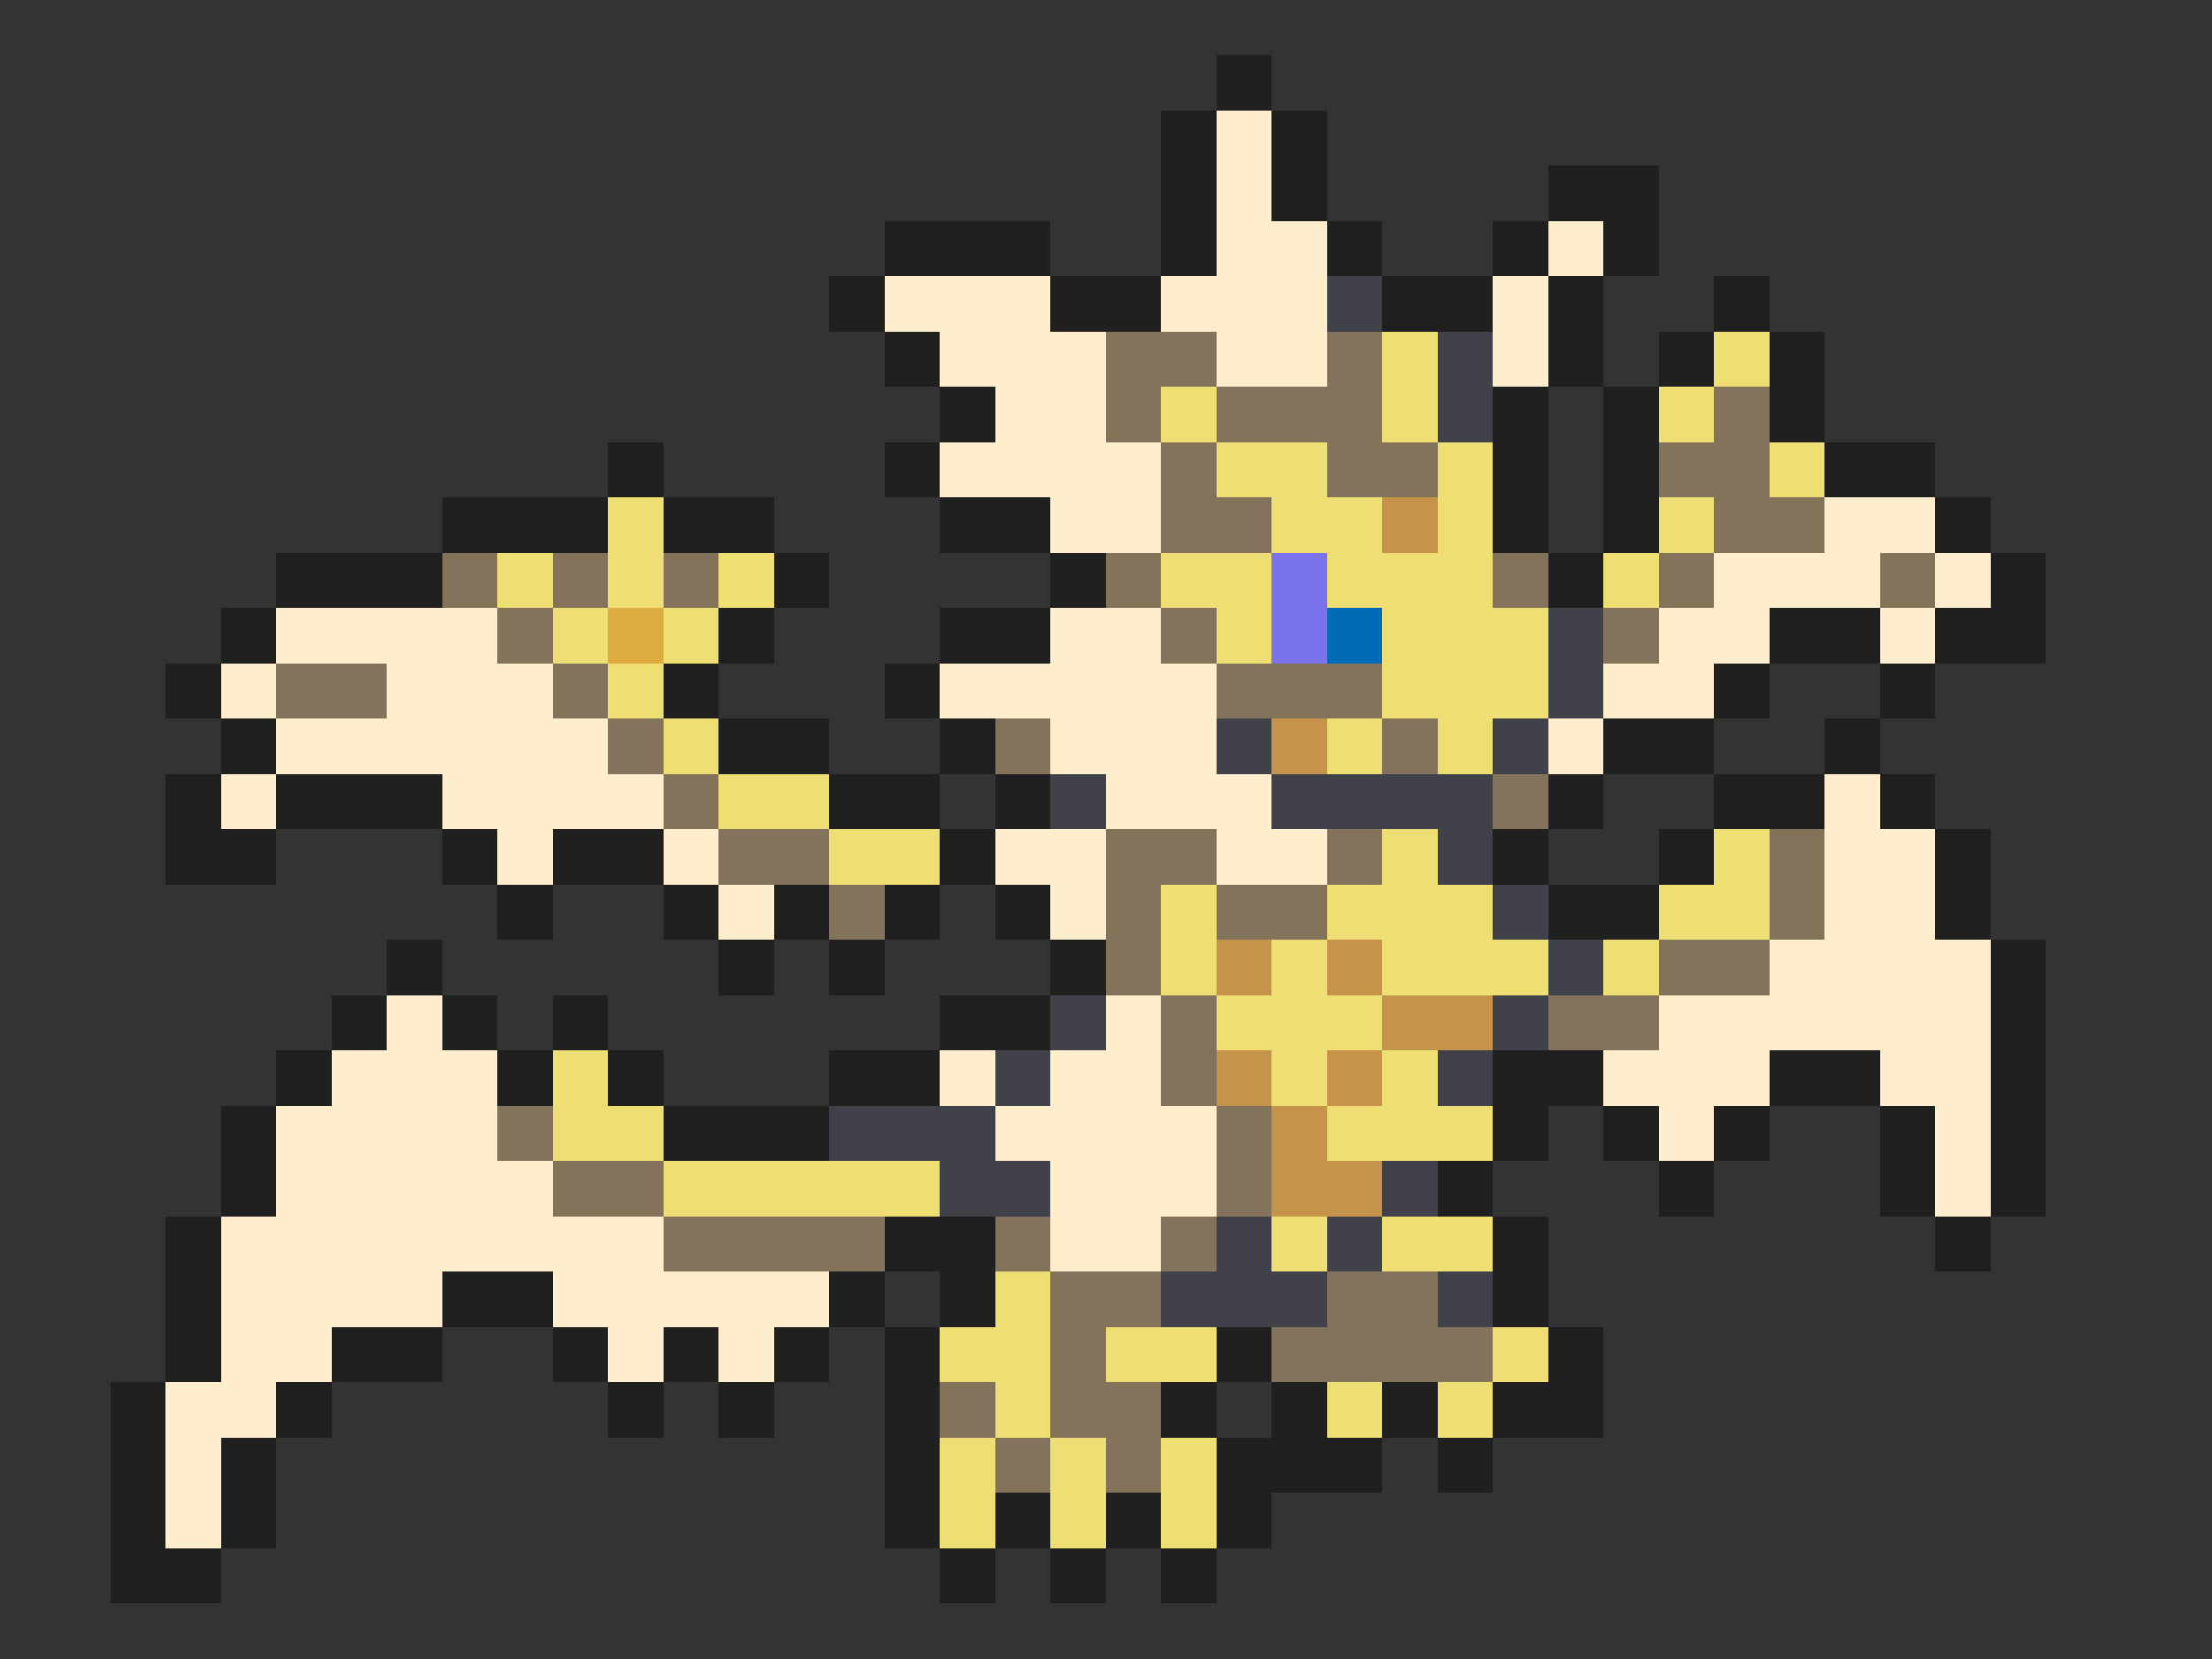<svg xmlns="http://www.w3.org/2000/svg" viewBox="0 -0.5 40 30" shape-rendering="crispEdges">
<rect x="0" y="-0.5" width="40" height="30" fill="#333333" stroke="none"/>
<path stroke="#202020" d="M22 1h1M21 2h1M23 2h1M21 3h1M23 3h1M28 3h2M16 4h3M21 4h1M24 4h1M27 4h1M29 4h1M15 5h1M19 5h2M25 5h2M28 5h1M31 5h1M16 6h1M28 6h1M30 6h1M32 6h1M17 7h1M27 7h1M29 7h1M32 7h1M11 8h1M16 8h1M27 8h1M29 8h1M33 8h2M8 9h3M12 9h2M17 9h2M27 9h1M29 9h1M35 9h1M5 10h3M14 10h1M19 10h1M28 10h1M36 10h1M4 11h1M13 11h1M17 11h2M32 11h2M35 11h2M3 12h1M12 12h1M16 12h1M31 12h1M34 12h1M4 13h1M13 13h2M17 13h1M29 13h2M33 13h1M3 14h1M5 14h3M15 14h2M18 14h1M28 14h1M31 14h2M34 14h1M3 15h2M8 15h1M10 15h2M17 15h1M27 15h1M30 15h1M35 15h1M9 16h1M12 16h1M14 16h1M16 16h1M18 16h1M28 16h2M35 16h1M7 17h1M13 17h1M15 17h1M19 17h1M36 17h1M6 18h1M8 18h1M10 18h1M17 18h2M36 18h1M5 19h1M9 19h1M11 19h1M15 19h2M27 19h2M32 19h2M36 19h1M4 20h1M12 20h3M27 20h1M29 20h1M31 20h1M34 20h1M36 20h1M4 21h1M26 21h1M30 21h1M34 21h1M36 21h1M3 22h1M16 22h2M27 22h1M35 22h1M3 23h1M8 23h2M15 23h1M17 23h1M27 23h1M3 24h1M6 24h2M10 24h1M12 24h1M14 24h1M16 24h1M22 24h1M28 24h1M2 25h1M5 25h1M11 25h1M13 25h1M16 25h1M21 25h1M23 25h1M25 25h1M27 25h2M2 26h1M4 26h1M16 26h1M22 26h3M26 26h1M2 27h1M4 27h1M16 27h1M18 27h1M20 27h1M22 27h1M2 28h2M17 28h1M19 28h1M21 28h1" />
<path stroke="#ffeecd" d="M22 2h1M22 3h1M22 4h2M28 4h1M16 5h3M21 5h3M27 5h1M17 6h3M22 6h2M27 6h1M18 7h2M17 8h4M19 9h2M33 9h2M31 10h3M35 10h1M5 11h4M19 11h2M30 11h2M34 11h1M4 12h1M7 12h3M17 12h5M29 12h2M5 13h6M19 13h3M28 13h1M4 14h1M8 14h4M20 14h3M33 14h1M9 15h1M12 15h1M18 15h2M22 15h2M33 15h2M13 16h1M19 16h1M33 16h2M32 17h4M7 18h1M20 18h1M30 18h6M6 19h3M17 19h1M19 19h2M29 19h3M34 19h2M5 20h4M18 20h4M30 20h1M35 20h1M5 21h5M19 21h3M35 21h1M4 22h8M19 22h2M4 23h4M10 23h5M4 24h2M11 24h1M13 24h1M3 25h2M3 26h1M3 27h1" />
<path stroke="#41414a" d="M24 5h1M26 6h1M26 7h1M28 11h1M28 12h1M22 13h1M27 13h1M19 14h1M23 14h4M26 15h1M27 16h1M28 17h1M19 18h1M27 18h1M18 19h1M26 19h1M15 20h3M17 21h2M25 21h1M22 22h1M24 22h1M21 23h3M26 23h1" />
<path stroke="#83735a" d="M20 6h2M24 6h1M20 7h1M22 7h3M31 7h1M21 8h1M24 8h2M30 8h2M21 9h2M31 9h2M8 10h1M10 10h1M12 10h1M20 10h1M27 10h1M30 10h1M34 10h1M9 11h1M21 11h1M29 11h1M5 12h2M10 12h1M22 12h3M11 13h1M18 13h1M25 13h1M12 14h1M27 14h1M13 15h2M20 15h2M24 15h1M32 15h1M15 16h1M20 16h1M22 16h2M32 16h1M20 17h1M30 17h2M21 18h1M28 18h2M21 19h1M9 20h1M22 20h1M10 21h2M22 21h1M12 22h4M18 22h1M21 22h1M19 23h2M24 23h2M19 24h1M23 24h4M17 25h1M19 25h2M18 26h1M20 26h1" />
<path stroke="#eede73" d="M25 6h1M31 6h1M21 7h1M25 7h1M30 7h1M22 8h2M26 8h1M32 8h1M11 9h1M23 9h2M26 9h1M30 9h1M9 10h1M11 10h1M13 10h1M21 10h2M24 10h3M29 10h1M10 11h1M12 11h1M22 11h1M25 11h3M11 12h1M25 12h3M12 13h1M24 13h1M26 13h1M13 14h2M15 15h2M25 15h1M31 15h1M21 16h1M24 16h3M30 16h2M21 17h1M23 17h1M25 17h3M29 17h1M22 18h3M10 19h1M23 19h1M25 19h1M10 20h2M24 20h3M12 21h5M23 22h1M25 22h2M18 23h1M17 24h2M20 24h2M27 24h1M18 25h1M24 25h1M26 25h1M17 26h1M19 26h1M21 26h1M17 27h1M19 27h1M21 27h1" />
<path stroke="#c5944a" d="M25 9h1M23 13h1M22 17h1M24 17h1M25 18h2M22 19h1M24 19h1M23 20h1M23 21h2" />
<path stroke="#7b73ee" d="M23 10h1M23 11h1" />
<path stroke="#deac41" d="M11 11h1" />
<path stroke="#006ab4" d="M24 11h1" />
</svg>
